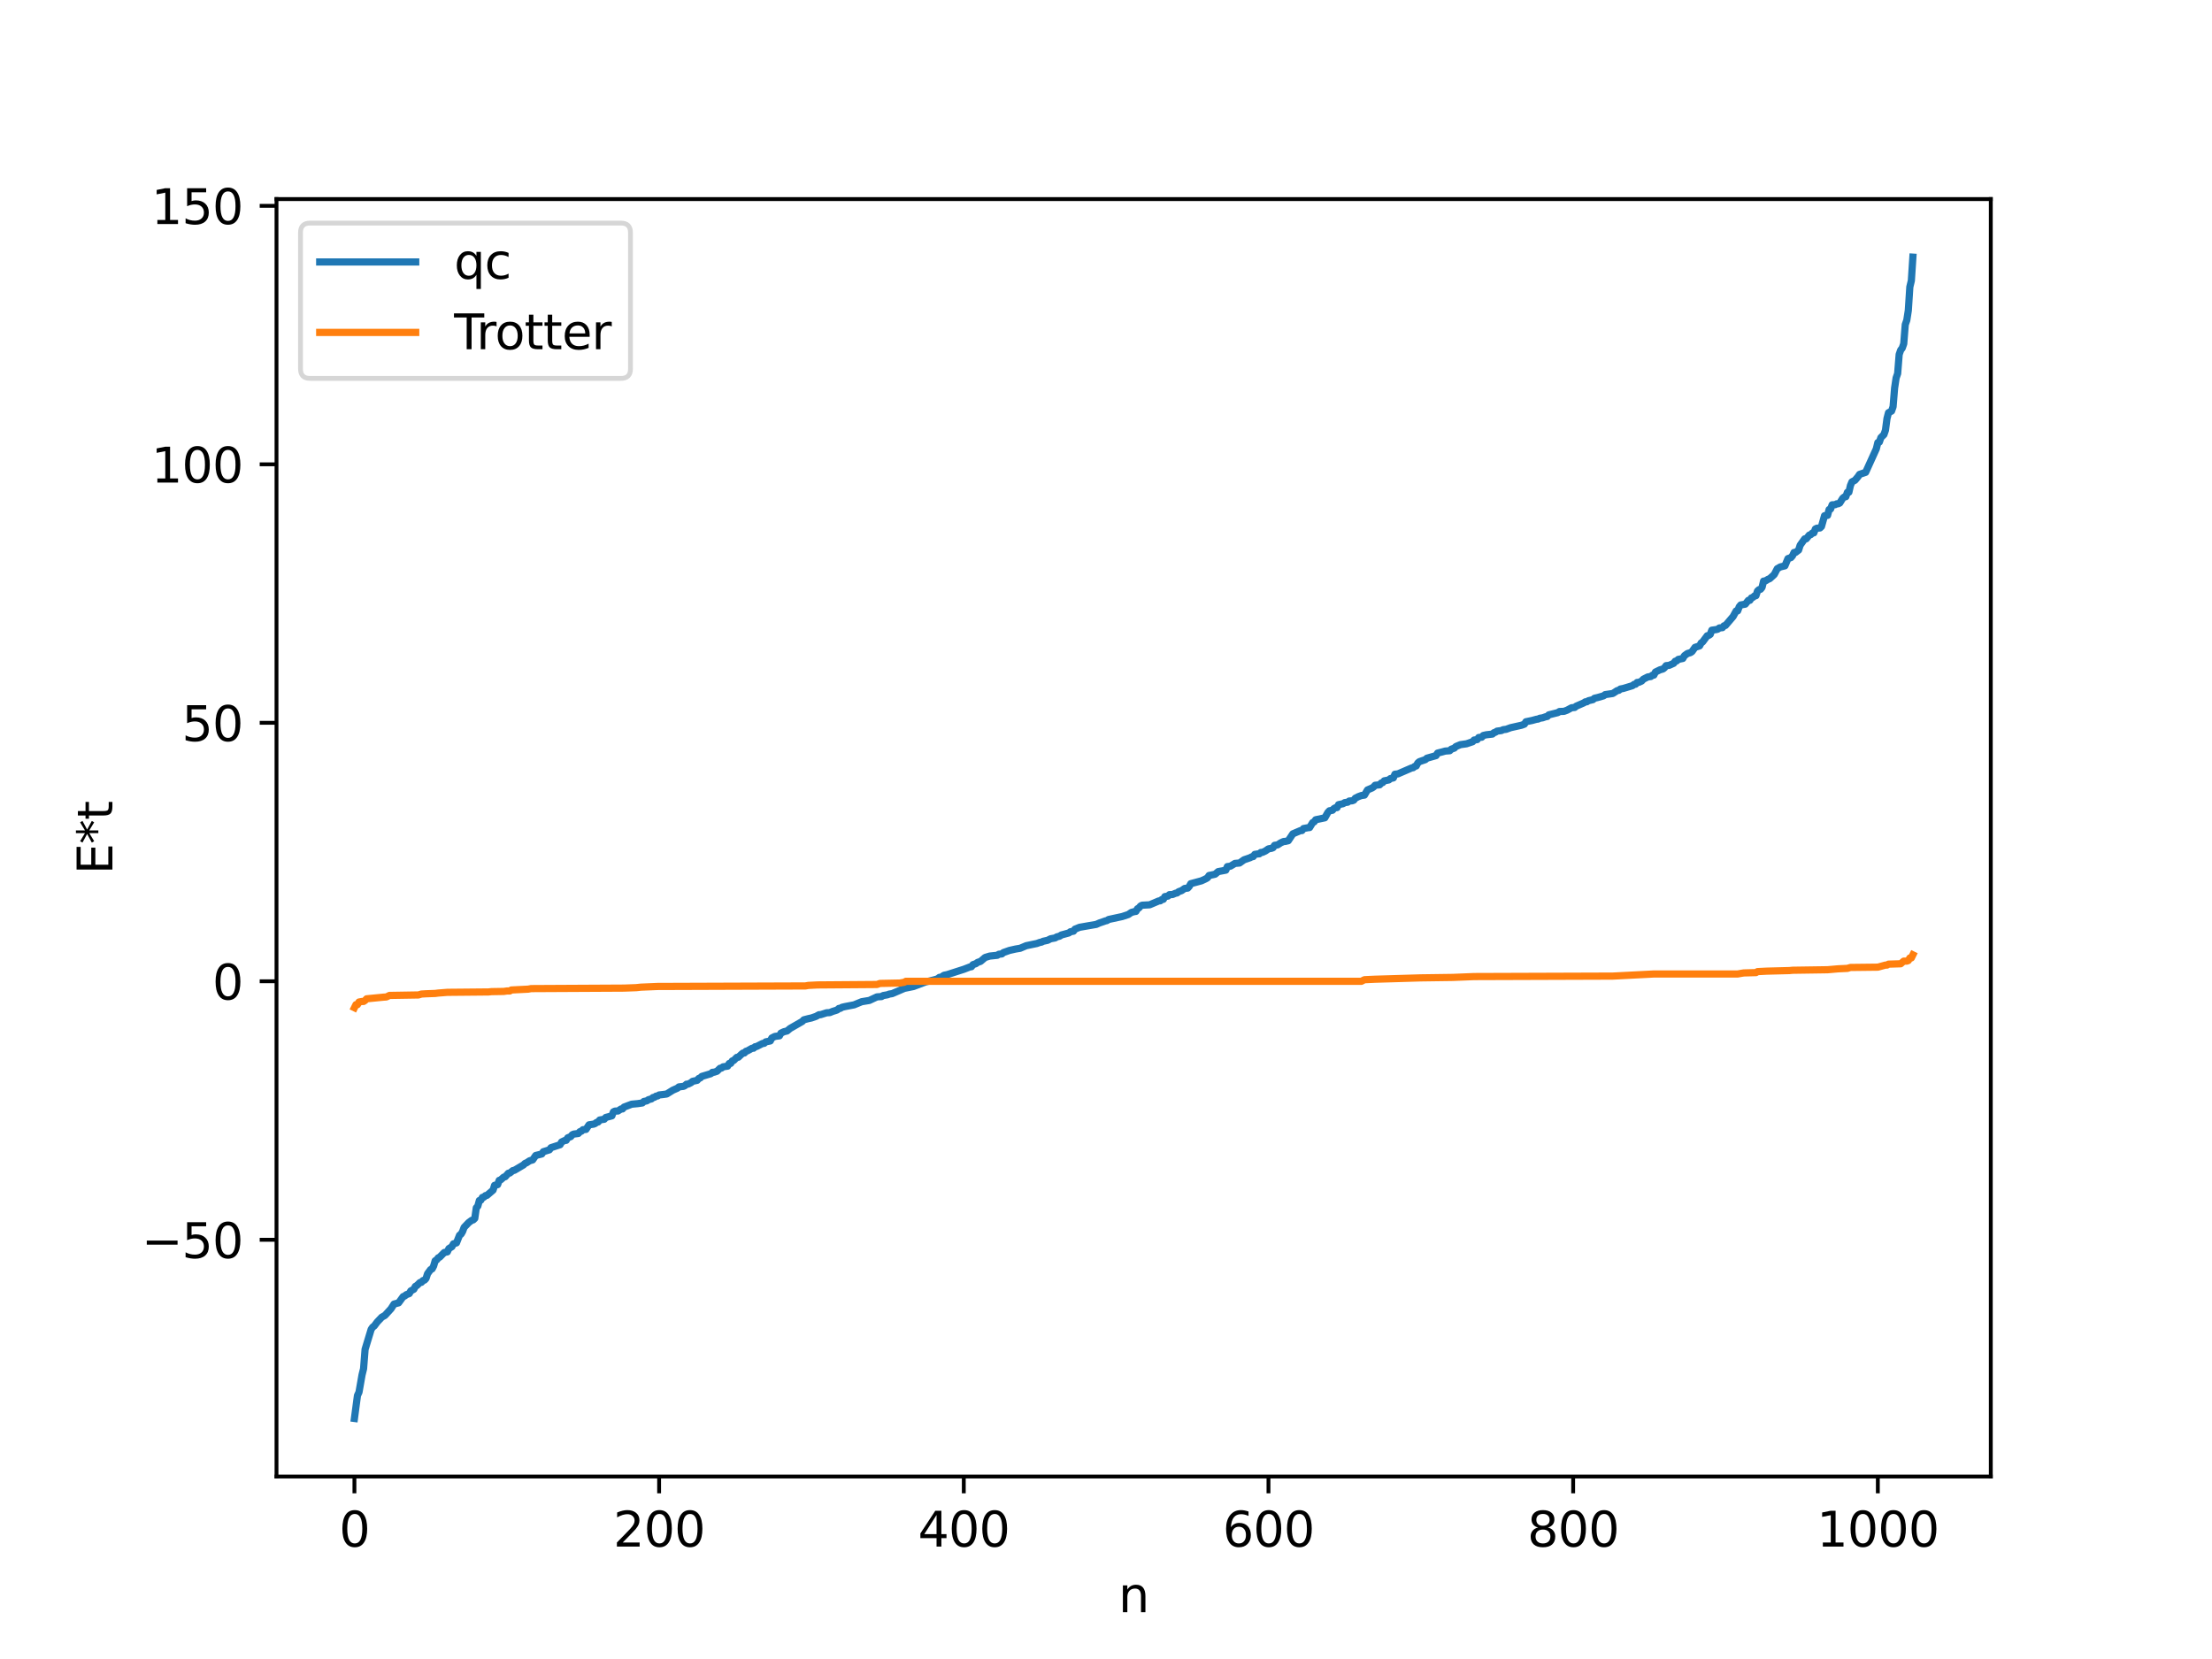 <?xml version="1.0" encoding="utf-8" standalone="no"?>
<!DOCTYPE svg PUBLIC "-//W3C//DTD SVG 1.1//EN"
  "http://www.w3.org/Graphics/SVG/1.1/DTD/svg11.dtd">
<svg xmlns:xlink="http://www.w3.org/1999/xlink" width="460.8pt" height="345.6pt" viewBox="0 0 460.8 345.6" xmlns="http://www.w3.org/2000/svg" version="1.1">
 <defs>
  <style type="text/css">*{stroke-linejoin: round; stroke-linecap: butt}</style>
 </defs>
 <g id="figure_1">
  <g id="patch_1">
   <path d="M 0 345.6 
L 460.8 345.6 
L 460.8 0 
L 0 0 
z
" style="fill: #ffffff"/>
  </g>
  <g id="axes_1">
   <g id="patch_2">
    <path d="M 57.6 307.584 
L 414.72 307.584 
L 414.72 41.472 
L 57.6 41.472 
z
" style="fill: #ffffff"/>
   </g>
   <g id="matplotlib.axis_1">
    <g id="xtick_1">
     <g id="line2d_1">
      <defs>
       <path id="maaa345d073" d="M 0 0 
L 0 3.5 
" style="stroke: #000000; stroke-width: 0.8"/>
      </defs>
      <g>
       <use xlink:href="#maaa345d073" x="73.833" y="307.584" style="stroke: #000000; stroke-width: 0.8"/>
      </g>
     </g>
     <g id="text_1">
      <!-- 0 -->
      <g transform="translate(70.651 322.182) scale(0.1 -0.1)">
       <defs>
        <path id="DejaVuSans-30" d="M 2034 4250 
Q 1547 4250 1301 3770 
Q 1056 3291 1056 2328 
Q 1056 1369 1301 889 
Q 1547 409 2034 409 
Q 2525 409 2770 889 
Q 3016 1369 3016 2328 
Q 3016 3291 2770 3770 
Q 2525 4250 2034 4250 
z
M 2034 4750 
Q 2819 4750 3233 4129 
Q 3647 3509 3647 2328 
Q 3647 1150 3233 529 
Q 2819 -91 2034 -91 
Q 1250 -91 836 529 
Q 422 1150 422 2328 
Q 422 3509 836 4129 
Q 1250 4750 2034 4750 
z
" transform="scale(0.016)"/>
       </defs>
       <use xlink:href="#DejaVuSans-30"/>
      </g>
     </g>
    </g>
    <g id="xtick_2">
     <g id="line2d_2">
      <g>
       <use xlink:href="#maaa345d073" x="137.304" y="307.584" style="stroke: #000000; stroke-width: 0.8"/>
      </g>
     </g>
     <g id="text_2">
      <!-- 200 -->
      <g transform="translate(127.76 322.182) scale(0.1 -0.1)">
       <defs>
        <path id="DejaVuSans-32" d="M 1228 531 
L 3431 531 
L 3431 0 
L 469 0 
L 469 531 
Q 828 903 1448 1529 
Q 2069 2156 2228 2338 
Q 2531 2678 2651 2914 
Q 2772 3150 2772 3378 
Q 2772 3750 2511 3984 
Q 2250 4219 1831 4219 
Q 1534 4219 1204 4116 
Q 875 4013 500 3803 
L 500 4441 
Q 881 4594 1212 4672 
Q 1544 4750 1819 4750 
Q 2544 4750 2975 4387 
Q 3406 4025 3406 3419 
Q 3406 3131 3298 2873 
Q 3191 2616 2906 2266 
Q 2828 2175 2409 1742 
Q 1991 1309 1228 531 
z
" transform="scale(0.016)"/>
       </defs>
       <use xlink:href="#DejaVuSans-32"/>
       <use xlink:href="#DejaVuSans-30" x="63.623"/>
       <use xlink:href="#DejaVuSans-30" x="127.246"/>
      </g>
     </g>
    </g>
    <g id="xtick_3">
     <g id="line2d_3">
      <g>
       <use xlink:href="#maaa345d073" x="200.775" y="307.584" style="stroke: #000000; stroke-width: 0.8"/>
      </g>
     </g>
     <g id="text_3">
      <!-- 400 -->
      <g transform="translate(191.231 322.182) scale(0.1 -0.1)">
       <defs>
        <path id="DejaVuSans-34" d="M 2419 4116 
L 825 1625 
L 2419 1625 
L 2419 4116 
z
M 2253 4666 
L 3047 4666 
L 3047 1625 
L 3713 1625 
L 3713 1100 
L 3047 1100 
L 3047 0 
L 2419 0 
L 2419 1100 
L 313 1100 
L 313 1709 
L 2253 4666 
z
" transform="scale(0.016)"/>
       </defs>
       <use xlink:href="#DejaVuSans-34"/>
       <use xlink:href="#DejaVuSans-30" x="63.623"/>
       <use xlink:href="#DejaVuSans-30" x="127.246"/>
      </g>
     </g>
    </g>
    <g id="xtick_4">
     <g id="line2d_4">
      <g>
       <use xlink:href="#maaa345d073" x="264.246" y="307.584" style="stroke: #000000; stroke-width: 0.8"/>
      </g>
     </g>
     <g id="text_4">
      <!-- 600 -->
      <g transform="translate(254.702 322.182) scale(0.1 -0.1)">
       <defs>
        <path id="DejaVuSans-36" d="M 2113 2584 
Q 1688 2584 1439 2293 
Q 1191 2003 1191 1497 
Q 1191 994 1439 701 
Q 1688 409 2113 409 
Q 2538 409 2786 701 
Q 3034 994 3034 1497 
Q 3034 2003 2786 2293 
Q 2538 2584 2113 2584 
z
M 3366 4563 
L 3366 3988 
Q 3128 4100 2886 4159 
Q 2644 4219 2406 4219 
Q 1781 4219 1451 3797 
Q 1122 3375 1075 2522 
Q 1259 2794 1537 2939 
Q 1816 3084 2150 3084 
Q 2853 3084 3261 2657 
Q 3669 2231 3669 1497 
Q 3669 778 3244 343 
Q 2819 -91 2113 -91 
Q 1303 -91 875 529 
Q 447 1150 447 2328 
Q 447 3434 972 4092 
Q 1497 4750 2381 4750 
Q 2619 4750 2861 4703 
Q 3103 4656 3366 4563 
z
" transform="scale(0.016)"/>
       </defs>
       <use xlink:href="#DejaVuSans-36"/>
       <use xlink:href="#DejaVuSans-30" x="63.623"/>
       <use xlink:href="#DejaVuSans-30" x="127.246"/>
      </g>
     </g>
    </g>
    <g id="xtick_5">
     <g id="line2d_5">
      <g>
       <use xlink:href="#maaa345d073" x="327.717" y="307.584" style="stroke: #000000; stroke-width: 0.8"/>
      </g>
     </g>
     <g id="text_5">
      <!-- 800 -->
      <g transform="translate(318.173 322.182) scale(0.1 -0.1)">
       <defs>
        <path id="DejaVuSans-38" d="M 2034 2216 
Q 1584 2216 1326 1975 
Q 1069 1734 1069 1313 
Q 1069 891 1326 650 
Q 1584 409 2034 409 
Q 2484 409 2743 651 
Q 3003 894 3003 1313 
Q 3003 1734 2745 1975 
Q 2488 2216 2034 2216 
z
M 1403 2484 
Q 997 2584 770 2862 
Q 544 3141 544 3541 
Q 544 4100 942 4425 
Q 1341 4750 2034 4750 
Q 2731 4750 3128 4425 
Q 3525 4100 3525 3541 
Q 3525 3141 3298 2862 
Q 3072 2584 2669 2484 
Q 3125 2378 3379 2068 
Q 3634 1759 3634 1313 
Q 3634 634 3220 271 
Q 2806 -91 2034 -91 
Q 1263 -91 848 271 
Q 434 634 434 1313 
Q 434 1759 690 2068 
Q 947 2378 1403 2484 
z
M 1172 3481 
Q 1172 3119 1398 2916 
Q 1625 2713 2034 2713 
Q 2441 2713 2670 2916 
Q 2900 3119 2900 3481 
Q 2900 3844 2670 4047 
Q 2441 4250 2034 4250 
Q 1625 4250 1398 4047 
Q 1172 3844 1172 3481 
z
" transform="scale(0.016)"/>
       </defs>
       <use xlink:href="#DejaVuSans-38"/>
       <use xlink:href="#DejaVuSans-30" x="63.623"/>
       <use xlink:href="#DejaVuSans-30" x="127.246"/>
      </g>
     </g>
    </g>
    <g id="xtick_6">
     <g id="line2d_6">
      <g>
       <use xlink:href="#maaa345d073" x="391.188" y="307.584" style="stroke: #000000; stroke-width: 0.8"/>
      </g>
     </g>
     <g id="text_6">
      <!-- 1000 -->
      <g transform="translate(378.463 322.182) scale(0.1 -0.1)">
       <defs>
        <path id="DejaVuSans-31" d="M 794 531 
L 1825 531 
L 1825 4091 
L 703 3866 
L 703 4441 
L 1819 4666 
L 2450 4666 
L 2450 531 
L 3481 531 
L 3481 0 
L 794 0 
L 794 531 
z
" transform="scale(0.016)"/>
       </defs>
       <use xlink:href="#DejaVuSans-31"/>
       <use xlink:href="#DejaVuSans-30" x="63.623"/>
       <use xlink:href="#DejaVuSans-30" x="127.246"/>
       <use xlink:href="#DejaVuSans-30" x="190.869"/>
      </g>
     </g>
    </g>
    <g id="text_7">
     <!-- n -->
     <g transform="translate(232.991 335.861) scale(0.1 -0.1)">
      <defs>
       <path id="DejaVuSans-6e" d="M 3513 2113 
L 3513 0 
L 2938 0 
L 2938 2094 
Q 2938 2591 2744 2837 
Q 2550 3084 2163 3084 
Q 1697 3084 1428 2787 
Q 1159 2491 1159 1978 
L 1159 0 
L 581 0 
L 581 3500 
L 1159 3500 
L 1159 2956 
Q 1366 3272 1645 3428 
Q 1925 3584 2291 3584 
Q 2894 3584 3203 3211 
Q 3513 2838 3513 2113 
z
" transform="scale(0.016)"/>
      </defs>
      <use xlink:href="#DejaVuSans-6e"/>
     </g>
    </g>
   </g>
   <g id="matplotlib.axis_2">
    <g id="ytick_1">
     <g id="line2d_7">
      <defs>
       <path id="m230f85b687" d="M 0 0 
L -3.5 0 
" style="stroke: #000000; stroke-width: 0.8"/>
      </defs>
      <g>
       <use xlink:href="#m230f85b687" x="57.6" y="258.27" style="stroke: #000000; stroke-width: 0.8"/>
      </g>
     </g>
     <g id="text_8">
      <!-- −50 -->
      <g transform="translate(29.495 262.07) scale(0.1 -0.1)">
       <defs>
        <path id="DejaVuSans-2212" d="M 678 2272 
L 4684 2272 
L 4684 1741 
L 678 1741 
L 678 2272 
z
" transform="scale(0.016)"/>
        <path id="DejaVuSans-35" d="M 691 4666 
L 3169 4666 
L 3169 4134 
L 1269 4134 
L 1269 2991 
Q 1406 3038 1543 3061 
Q 1681 3084 1819 3084 
Q 2600 3084 3056 2656 
Q 3513 2228 3513 1497 
Q 3513 744 3044 326 
Q 2575 -91 1722 -91 
Q 1428 -91 1123 -41 
Q 819 9 494 109 
L 494 744 
Q 775 591 1075 516 
Q 1375 441 1709 441 
Q 2250 441 2565 725 
Q 2881 1009 2881 1497 
Q 2881 1984 2565 2268 
Q 2250 2553 1709 2553 
Q 1456 2553 1204 2497 
Q 953 2441 691 2322 
L 691 4666 
z
" transform="scale(0.016)"/>
       </defs>
       <use xlink:href="#DejaVuSans-2212"/>
       <use xlink:href="#DejaVuSans-35" x="83.789"/>
       <use xlink:href="#DejaVuSans-30" x="147.412"/>
      </g>
     </g>
    </g>
    <g id="ytick_2">
     <g id="line2d_8">
      <g>
       <use xlink:href="#m230f85b687" x="57.6" y="204.421" style="stroke: #000000; stroke-width: 0.8"/>
      </g>
     </g>
     <g id="text_9">
      <!-- 0 -->
      <g transform="translate(44.237 208.221) scale(0.1 -0.1)">
       <use xlink:href="#DejaVuSans-30"/>
      </g>
     </g>
    </g>
    <g id="ytick_3">
     <g id="line2d_9">
      <g>
       <use xlink:href="#m230f85b687" x="57.6" y="150.572" style="stroke: #000000; stroke-width: 0.8"/>
      </g>
     </g>
     <g id="text_10">
      <!-- 50 -->
      <g transform="translate(37.875 154.372) scale(0.1 -0.1)">
       <use xlink:href="#DejaVuSans-35"/>
       <use xlink:href="#DejaVuSans-30" x="63.623"/>
      </g>
     </g>
    </g>
    <g id="ytick_4">
     <g id="line2d_10">
      <g>
       <use xlink:href="#m230f85b687" x="57.6" y="96.723" style="stroke: #000000; stroke-width: 0.8"/>
      </g>
     </g>
     <g id="text_11">
      <!-- 100 -->
      <g transform="translate(31.512 100.523) scale(0.1 -0.1)">
       <use xlink:href="#DejaVuSans-31"/>
       <use xlink:href="#DejaVuSans-30" x="63.623"/>
       <use xlink:href="#DejaVuSans-30" x="127.246"/>
      </g>
     </g>
    </g>
    <g id="ytick_5">
     <g id="line2d_11">
      <g>
       <use xlink:href="#m230f85b687" x="57.6" y="42.874" style="stroke: #000000; stroke-width: 0.8"/>
      </g>
     </g>
     <g id="text_12">
      <!-- 150 -->
      <g transform="translate(31.512 46.674) scale(0.1 -0.1)">
       <use xlink:href="#DejaVuSans-31"/>
       <use xlink:href="#DejaVuSans-35" x="63.623"/>
       <use xlink:href="#DejaVuSans-30" x="127.246"/>
      </g>
     </g>
    </g>
    <g id="text_13">
     <!-- E*t -->
     <g transform="translate(23.416 182.148) rotate(-90) scale(0.1 -0.1)">
      <defs>
       <path id="DejaVuSans-45" d="M 628 4666 
L 3578 4666 
L 3578 4134 
L 1259 4134 
L 1259 2753 
L 3481 2753 
L 3481 2222 
L 1259 2222 
L 1259 531 
L 3634 531 
L 3634 0 
L 628 0 
L 628 4666 
z
" transform="scale(0.016)"/>
       <path id="DejaVuSans-2a" d="M 3009 3897 
L 1888 3291 
L 3009 2681 
L 2828 2375 
L 1778 3009 
L 1778 1831 
L 1422 1831 
L 1422 3009 
L 372 2375 
L 191 2681 
L 1313 3291 
L 191 3897 
L 372 4206 
L 1422 3572 
L 1422 4750 
L 1778 4750 
L 1778 3572 
L 2828 4206 
L 3009 3897 
z
" transform="scale(0.016)"/>
       <path id="DejaVuSans-74" d="M 1172 4494 
L 1172 3500 
L 2356 3500 
L 2356 3053 
L 1172 3053 
L 1172 1153 
Q 1172 725 1289 603 
Q 1406 481 1766 481 
L 2356 481 
L 2356 0 
L 1766 0 
Q 1100 0 847 248 
Q 594 497 594 1153 
L 594 3053 
L 172 3053 
L 172 3500 
L 594 3500 
L 594 4494 
L 1172 4494 
z
" transform="scale(0.016)"/>
      </defs>
      <use xlink:href="#DejaVuSans-45"/>
      <use xlink:href="#DejaVuSans-2a" x="63.184"/>
      <use xlink:href="#DejaVuSans-74" x="113.184"/>
     </g>
    </g>
   </g>
   <g id="line2d_12">
    <path d="M 73.833 295.488 
L 74.467 290.71 
L 74.785 290.02 
L 75.42 286.407 
L 75.737 285.13 
L 76.054 281.092 
L 77.324 276.915 
L 77.641 276.461 
L 77.958 276.232 
L 78.593 275.381 
L 79.545 274.382 
L 80.18 274.033 
L 81.449 272.646 
L 82.084 271.659 
L 83.036 271.408 
L 83.988 270.099 
L 84.305 269.993 
L 84.623 269.716 
L 85.258 269.475 
L 85.575 268.915 
L 86.21 268.573 
L 86.527 267.978 
L 86.844 267.795 
L 87.479 267.18 
L 87.796 267.13 
L 88.114 266.766 
L 88.431 266.667 
L 88.748 266.33 
L 89.066 265.339 
L 89.7 264.481 
L 90.018 264.332 
L 90.335 263.728 
L 90.653 262.64 
L 90.97 262.454 
L 91.287 262.032 
L 91.605 261.877 
L 92.557 260.912 
L 93.191 260.788 
L 93.509 260.104 
L 94.143 259.704 
L 94.461 259.113 
L 95.096 258.916 
L 95.73 257.32 
L 96.048 257.097 
L 96.365 256.546 
L 96.682 255.683 
L 97.634 254.687 
L 98.269 254.214 
L 98.586 254.124 
L 98.904 253.816 
L 99.221 251.61 
L 99.539 251.255 
L 99.856 250.085 
L 100.173 250.015 
L 100.491 249.436 
L 100.808 249.383 
L 101.125 249.068 
L 101.443 249.015 
L 102.712 247.924 
L 103.029 246.924 
L 103.664 246.783 
L 103.981 245.896 
L 104.299 245.787 
L 104.934 245.218 
L 105.251 245.133 
L 105.886 244.418 
L 106.203 244.362 
L 106.838 243.856 
L 107.155 243.797 
L 109.059 242.672 
L 109.377 242.349 
L 109.694 242.232 
L 110.329 241.813 
L 110.963 241.63 
L 111.598 240.708 
L 112.867 240.394 
L 113.185 239.92 
L 114.454 239.532 
L 114.772 239.088 
L 116.676 238.466 
L 116.993 237.896 
L 117.628 237.591 
L 117.945 237.556 
L 118.262 237.033 
L 118.897 236.777 
L 119.215 236.392 
L 119.532 236.248 
L 120.484 236.123 
L 120.801 235.748 
L 121.119 235.652 
L 121.436 235.337 
L 122.071 235.275 
L 122.705 234.322 
L 123.658 234.178 
L 123.975 234.056 
L 124.292 233.806 
L 124.61 233.731 
L 124.927 233.321 
L 125.562 233.205 
L 125.879 233.162 
L 126.196 232.786 
L 127.466 232.452 
L 127.783 231.625 
L 128.1 231.461 
L 128.735 231.441 
L 129.37 231.021 
L 129.687 231.01 
L 130.005 230.625 
L 131.591 230.026 
L 132.861 229.905 
L 133.813 229.766 
L 134.13 229.453 
L 134.765 229.323 
L 135.082 229.085 
L 135.717 228.919 
L 136.034 228.63 
L 136.352 228.577 
L 136.669 228.345 
L 136.986 228.313 
L 137.304 228.102 
L 138.256 227.99 
L 138.891 227.9 
L 140.16 227.109 
L 141.112 226.69 
L 141.429 226.423 
L 142.381 226.307 
L 142.699 226.152 
L 143.016 225.856 
L 143.334 225.848 
L 143.968 225.531 
L 144.286 225.258 
L 145.238 225.052 
L 145.555 224.668 
L 145.872 224.561 
L 146.19 224.238 
L 148.094 223.666 
L 148.411 223.379 
L 148.729 223.371 
L 149.363 223.162 
L 149.998 222.541 
L 150.315 222.499 
L 150.633 222.242 
L 151.585 222.095 
L 151.902 221.544 
L 152.22 221.526 
L 152.537 221.014 
L 152.854 220.903 
L 153.489 220.267 
L 153.806 220.24 
L 154.441 219.638 
L 154.758 219.376 
L 155.076 219.354 
L 155.393 219.002 
L 155.71 218.91 
L 156.662 218.37 
L 156.98 218.362 
L 157.297 218.056 
L 157.615 218.005 
L 158.884 217.364 
L 159.201 217.341 
L 159.519 217.039 
L 160.471 216.846 
L 160.788 216.229 
L 161.423 215.908 
L 162.375 215.781 
L 162.692 215.212 
L 163.327 214.92 
L 163.962 214.769 
L 164.596 214.242 
L 167.135 212.784 
L 167.453 212.447 
L 168.405 212.196 
L 169.039 212.061 
L 169.991 211.728 
L 170.626 211.381 
L 170.943 211.378 
L 172.213 210.976 
L 172.848 210.946 
L 173.482 210.684 
L 174.117 210.491 
L 174.434 210.374 
L 174.752 210.078 
L 175.069 210.054 
L 175.386 209.842 
L 176.021 209.692 
L 177.925 209.327 
L 179.512 208.672 
L 181.099 208.409 
L 182.686 207.668 
L 183.638 207.603 
L 183.955 207.394 
L 184.907 207.227 
L 185.224 207.093 
L 185.859 206.988 
L 188.398 205.895 
L 190.302 205.507 
L 192.841 204.545 
L 193.793 204.321 
L 195.062 203.988 
L 195.38 203.864 
L 195.697 203.602 
L 196.015 203.597 
L 196.649 203.166 
L 197.284 203.041 
L 200.775 201.921 
L 202.044 201.433 
L 202.362 201.389 
L 202.679 200.959 
L 203.314 200.744 
L 203.631 200.493 
L 204.266 200.274 
L 205.218 199.461 
L 206.17 199.17 
L 207.757 199.002 
L 208.074 198.79 
L 208.709 198.715 
L 209.026 198.438 
L 210.296 197.989 
L 211.565 197.702 
L 212.517 197.543 
L 213.786 197.006 
L 216.008 196.545 
L 216.643 196.311 
L 216.96 196.269 
L 217.277 196.095 
L 218.229 195.884 
L 218.864 195.562 
L 219.816 195.39 
L 220.134 195.175 
L 220.768 195.015 
L 221.086 194.779 
L 222.672 194.346 
L 222.99 194.099 
L 223.624 193.986 
L 223.942 193.554 
L 224.894 193.173 
L 228.385 192.565 
L 229.02 192.278 
L 230.289 191.84 
L 230.606 191.775 
L 230.924 191.549 
L 233.78 190.932 
L 235.049 190.511 
L 235.684 190.076 
L 236.319 189.902 
L 236.636 189.863 
L 236.953 189.314 
L 237.271 189.13 
L 237.588 188.745 
L 237.905 188.573 
L 239.492 188.488 
L 241.396 187.68 
L 241.714 187.655 
L 242.031 187.383 
L 242.348 187.346 
L 242.666 186.777 
L 243.3 186.676 
L 243.618 186.37 
L 244.253 186.349 
L 244.887 186.077 
L 245.205 186.023 
L 245.522 185.757 
L 246.157 185.527 
L 246.791 185.078 
L 247.426 185.008 
L 247.743 184.655 
L 248.061 184.087 
L 250.282 183.491 
L 251.234 183.045 
L 251.552 182.854 
L 251.869 182.379 
L 252.821 182.186 
L 253.139 182.107 
L 253.773 181.571 
L 255.36 181.269 
L 255.677 180.528 
L 256.312 180.447 
L 257.264 179.864 
L 258.216 179.781 
L 259.168 179.105 
L 259.803 178.892 
L 260.438 178.67 
L 260.755 178.49 
L 261.072 178.439 
L 261.39 177.986 
L 262.024 177.887 
L 262.342 177.87 
L 262.659 177.577 
L 262.977 177.569 
L 263.611 177.276 
L 264.246 176.829 
L 264.881 176.719 
L 265.198 176.59 
L 265.515 176.099 
L 266.15 176.007 
L 266.785 175.584 
L 267.42 175.293 
L 267.737 175.285 
L 268.372 175.135 
L 269.006 174.186 
L 269.324 173.704 
L 270.91 173.027 
L 271.228 173.02 
L 271.545 172.597 
L 272.497 172.421 
L 272.815 172.395 
L 273.449 171.361 
L 273.767 171.209 
L 274.084 170.768 
L 275.988 170.365 
L 276.623 169.245 
L 276.94 168.905 
L 277.575 168.791 
L 277.892 168.427 
L 278.21 168.263 
L 278.527 168.242 
L 278.844 167.625 
L 279.796 167.423 
L 280.114 167.207 
L 280.748 167.114 
L 281.066 166.875 
L 281.7 166.814 
L 282.018 166.687 
L 282.335 166.276 
L 282.97 165.958 
L 283.605 165.723 
L 284.239 165.635 
L 284.874 164.556 
L 285.826 164.15 
L 286.143 163.939 
L 286.461 163.586 
L 287.413 163.493 
L 287.73 163.119 
L 288.048 163.026 
L 288.365 162.662 
L 289.317 162.476 
L 289.634 162.196 
L 290.269 162.048 
L 290.586 161.285 
L 291.221 161.211 
L 294.077 159.975 
L 294.395 159.925 
L 294.712 159.651 
L 295.029 159.565 
L 295.347 158.955 
L 295.664 158.678 
L 296.299 158.456 
L 296.934 158.247 
L 297.251 157.947 
L 299.155 157.408 
L 299.472 156.882 
L 300.424 156.642 
L 301.059 156.463 
L 302.011 156.388 
L 302.329 156.068 
L 302.963 155.848 
L 303.281 155.518 
L 304.233 155.123 
L 305.502 154.945 
L 306.772 154.517 
L 307.089 154.161 
L 307.724 154.076 
L 308.041 153.634 
L 308.676 153.577 
L 308.993 153.213 
L 309.628 153.068 
L 310.897 152.923 
L 311.215 152.632 
L 311.532 152.536 
L 311.849 152.311 
L 312.801 152.182 
L 313.119 152.007 
L 313.753 151.931 
L 314.705 151.585 
L 316.927 151.088 
L 317.562 150.859 
L 317.879 150.353 
L 319.148 150.091 
L 320.1 149.831 
L 320.418 149.804 
L 320.735 149.633 
L 321.37 149.531 
L 322.005 149.305 
L 322.322 149.259 
L 322.639 148.92 
L 324.543 148.445 
L 324.861 148.222 
L 325.813 148.184 
L 326.448 147.946 
L 327.4 147.433 
L 328.034 147.38 
L 328.352 147.111 
L 329.939 146.42 
L 330.256 146.201 
L 330.573 146.192 
L 330.891 145.976 
L 331.843 145.745 
L 332.16 145.458 
L 332.795 145.316 
L 334.064 144.951 
L 334.381 144.7 
L 335.968 144.468 
L 336.92 143.851 
L 337.238 143.804 
L 337.555 143.536 
L 338.19 143.41 
L 340.094 142.831 
L 340.411 142.571 
L 340.729 142.535 
L 341.046 142.162 
L 341.363 142.16 
L 341.998 141.872 
L 342.315 141.502 
L 343.267 141.019 
L 343.902 140.93 
L 344.22 140.659 
L 344.537 140.634 
L 344.854 140.001 
L 345.806 139.534 
L 346.441 139.356 
L 346.758 139.097 
L 347.076 138.669 
L 347.71 138.606 
L 348.662 138.177 
L 348.98 137.744 
L 349.297 137.676 
L 349.615 137.365 
L 350.567 137.171 
L 350.884 136.606 
L 351.519 136.141 
L 352.153 135.953 
L 352.471 135.739 
L 353.105 134.855 
L 353.74 134.653 
L 354.058 134.546 
L 354.375 133.948 
L 354.692 133.72 
L 355.644 132.437 
L 355.962 132.366 
L 356.279 132.151 
L 356.596 131.282 
L 357.548 131.147 
L 357.866 131.058 
L 358.183 130.81 
L 358.818 130.753 
L 359.135 130.365 
L 359.453 130.29 
L 361.039 128.43 
L 361.674 127.267 
L 361.991 127.258 
L 362.309 126.406 
L 362.626 126.025 
L 363.578 125.856 
L 364.213 125.068 
L 364.53 125.059 
L 364.848 124.555 
L 365.165 124.448 
L 365.482 124.15 
L 365.8 124.09 
L 366.117 123.124 
L 366.434 122.842 
L 366.752 122.755 
L 367.069 122.362 
L 367.386 121.05 
L 367.704 121.043 
L 368.339 120.669 
L 368.656 120.55 
L 369.291 119.974 
L 369.608 119.68 
L 370.243 118.463 
L 370.877 118.101 
L 371.829 117.875 
L 372.464 116.365 
L 373.099 116.146 
L 373.416 115.772 
L 373.734 115.085 
L 374.051 115.078 
L 374.686 114.588 
L 375.003 113.582 
L 375.955 112.25 
L 376.272 112.246 
L 376.907 111.469 
L 377.224 111.366 
L 377.542 111.046 
L 377.859 111.005 
L 378.177 110.188 
L 378.494 110.033 
L 379.129 109.986 
L 379.446 109.683 
L 380.081 107.434 
L 380.715 107.36 
L 381.033 106.15 
L 381.35 106.036 
L 381.667 105.161 
L 382.302 105.137 
L 382.62 104.953 
L 382.937 104.946 
L 383.254 104.786 
L 383.889 103.773 
L 384.206 103.528 
L 384.524 103.473 
L 384.841 102.555 
L 385.158 102.538 
L 385.476 101.149 
L 385.793 100.383 
L 386.428 100.049 
L 387.062 99.295 
L 387.38 98.821 
L 388.649 98.393 
L 390.871 93.497 
L 391.188 92.192 
L 391.505 92.09 
L 391.823 91.162 
L 392.458 90.534 
L 392.775 89.621 
L 393.092 87.194 
L 393.41 85.974 
L 394.044 85.638 
L 394.362 84.725 
L 394.679 80.852 
L 394.996 78.731 
L 395.314 77.824 
L 395.631 73.835 
L 395.948 72.928 
L 396.266 72.519 
L 396.583 71.61 
L 396.9 67.623 
L 397.218 66.713 
L 397.535 64.677 
L 397.853 59.78 
L 398.17 58.464 
L 398.487 53.568 
L 398.487 53.568 
" clip-path="url(#pc3edab02a1)" style="fill: none; stroke: #1f77b4; stroke-width: 1.5; stroke-linecap: square"/>
   </g>
   <g id="line2d_13">
    <path d="M 73.833 209.927 
L 74.15 209.285 
L 74.467 209.285 
L 74.785 208.736 
L 75.42 208.622 
L 75.737 208.622 
L 76.054 208.416 
L 76.372 208.069 
L 79.862 207.728 
L 80.497 207.684 
L 81.132 207.366 
L 87.162 207.267 
L 87.796 207.076 
L 88.748 207.021 
L 90.653 206.952 
L 91.287 206.871 
L 93.191 206.722 
L 101.76 206.642 
L 102.395 206.575 
L 104.934 206.534 
L 105.568 206.443 
L 106.203 206.438 
L 106.52 206.232 
L 110.011 206.06 
L 110.646 205.944 
L 130.005 205.841 
L 132.543 205.748 
L 133.496 205.645 
L 136.986 205.498 
L 167.77 205.39 
L 168.405 205.277 
L 170.309 205.181 
L 182.686 205.087 
L 183.32 204.867 
L 187.446 204.785 
L 188.398 204.616 
L 188.715 204.421 
L 283.605 204.421 
L 284.239 204.09 
L 286.461 203.99 
L 295.981 203.708 
L 302.646 203.615 
L 307.089 203.436 
L 335.968 203.339 
L 344.537 202.898 
L 361.991 202.898 
L 362.626 202.783 
L 363.261 202.679 
L 365.8 202.611 
L 366.117 202.404 
L 368.021 202.308 
L 369.608 202.267 
L 372.781 202.185 
L 373.416 202.121 
L 380.715 202.013 
L 382.937 201.821 
L 384.841 201.732 
L 385.476 201.542 
L 391.188 201.477 
L 392.775 201.044 
L 393.092 201.044 
L 393.41 200.848 
L 395.948 200.773 
L 396.583 200.221 
L 397.218 200.221 
L 397.535 200.107 
L 397.853 199.558 
L 398.17 199.558 
L 398.487 198.915 
L 398.487 198.915 
" clip-path="url(#pc3edab02a1)" style="fill: none; stroke: #ff7f0e; stroke-width: 1.5; stroke-linecap: square"/>
   </g>
   <g id="patch_3">
    <path d="M 57.6 307.584 
L 57.6 41.472 
" style="fill: none; stroke: #000000; stroke-width: 0.8; stroke-linejoin: miter; stroke-linecap: square"/>
   </g>
   <g id="patch_4">
    <path d="M 414.72 307.584 
L 414.72 41.472 
" style="fill: none; stroke: #000000; stroke-width: 0.8; stroke-linejoin: miter; stroke-linecap: square"/>
   </g>
   <g id="patch_5">
    <path d="M 57.6 307.584 
L 414.72 307.584 
" style="fill: none; stroke: #000000; stroke-width: 0.8; stroke-linejoin: miter; stroke-linecap: square"/>
   </g>
   <g id="patch_6">
    <path d="M 57.6 41.472 
L 414.72 41.472 
" style="fill: none; stroke: #000000; stroke-width: 0.8; stroke-linejoin: miter; stroke-linecap: square"/>
   </g>
   <g id="legend_1">
    <g id="patch_7">
     <path d="M 64.6 78.828 
L 129.342 78.828 
Q 131.342 78.828 131.342 76.828 
L 131.342 48.472 
Q 131.342 46.472 129.342 46.472 
L 64.6 46.472 
Q 62.6 46.472 62.6 48.472 
L 62.6 76.828 
Q 62.6 78.828 64.6 78.828 
z
" style="fill: #ffffff; opacity: 0.8; stroke: #cccccc; stroke-linejoin: miter"/>
    </g>
    <g id="line2d_14">
     <path d="M 66.6 54.57 
L 76.6 54.57 
L 86.6 54.57 
" style="fill: none; stroke: #1f77b4; stroke-width: 1.5; stroke-linecap: square"/>
    </g>
    <g id="text_14">
     <!-- qc -->
     <g transform="translate(94.6 58.07) scale(0.1 -0.1)">
      <defs>
       <path id="DejaVuSans-71" d="M 947 1747 
Q 947 1113 1208 752 
Q 1469 391 1925 391 
Q 2381 391 2643 752 
Q 2906 1113 2906 1747 
Q 2906 2381 2643 2742 
Q 2381 3103 1925 3103 
Q 1469 3103 1208 2742 
Q 947 2381 947 1747 
z
M 2906 525 
Q 2725 213 2448 61 
Q 2172 -91 1784 -91 
Q 1150 -91 751 415 
Q 353 922 353 1747 
Q 353 2572 751 3078 
Q 1150 3584 1784 3584 
Q 2172 3584 2448 3432 
Q 2725 3281 2906 2969 
L 2906 3500 
L 3481 3500 
L 3481 -1331 
L 2906 -1331 
L 2906 525 
z
" transform="scale(0.016)"/>
       <path id="DejaVuSans-63" d="M 3122 3366 
L 3122 2828 
Q 2878 2963 2633 3030 
Q 2388 3097 2138 3097 
Q 1578 3097 1268 2742 
Q 959 2388 959 1747 
Q 959 1106 1268 751 
Q 1578 397 2138 397 
Q 2388 397 2633 464 
Q 2878 531 3122 666 
L 3122 134 
Q 2881 22 2623 -34 
Q 2366 -91 2075 -91 
Q 1284 -91 818 406 
Q 353 903 353 1747 
Q 353 2603 823 3093 
Q 1294 3584 2113 3584 
Q 2378 3584 2631 3529 
Q 2884 3475 3122 3366 
z
" transform="scale(0.016)"/>
      </defs>
      <use xlink:href="#DejaVuSans-71"/>
      <use xlink:href="#DejaVuSans-63" x="63.477"/>
     </g>
    </g>
    <g id="line2d_15">
     <path d="M 66.6 69.249 
L 76.6 69.249 
L 86.6 69.249 
" style="fill: none; stroke: #ff7f0e; stroke-width: 1.5; stroke-linecap: square"/>
    </g>
    <g id="text_15">
     <!-- Trotter -->
     <g transform="translate(94.6 72.749) scale(0.1 -0.1)">
      <defs>
       <path id="DejaVuSans-54" d="M -19 4666 
L 3928 4666 
L 3928 4134 
L 2272 4134 
L 2272 0 
L 1638 0 
L 1638 4134 
L -19 4134 
L -19 4666 
z
" transform="scale(0.016)"/>
       <path id="DejaVuSans-72" d="M 2631 2963 
Q 2534 3019 2420 3045 
Q 2306 3072 2169 3072 
Q 1681 3072 1420 2755 
Q 1159 2438 1159 1844 
L 1159 0 
L 581 0 
L 581 3500 
L 1159 3500 
L 1159 2956 
Q 1341 3275 1631 3429 
Q 1922 3584 2338 3584 
Q 2397 3584 2469 3576 
Q 2541 3569 2628 3553 
L 2631 2963 
z
" transform="scale(0.016)"/>
       <path id="DejaVuSans-6f" d="M 1959 3097 
Q 1497 3097 1228 2736 
Q 959 2375 959 1747 
Q 959 1119 1226 758 
Q 1494 397 1959 397 
Q 2419 397 2687 759 
Q 2956 1122 2956 1747 
Q 2956 2369 2687 2733 
Q 2419 3097 1959 3097 
z
M 1959 3584 
Q 2709 3584 3137 3096 
Q 3566 2609 3566 1747 
Q 3566 888 3137 398 
Q 2709 -91 1959 -91 
Q 1206 -91 779 398 
Q 353 888 353 1747 
Q 353 2609 779 3096 
Q 1206 3584 1959 3584 
z
" transform="scale(0.016)"/>
       <path id="DejaVuSans-65" d="M 3597 1894 
L 3597 1613 
L 953 1613 
Q 991 1019 1311 708 
Q 1631 397 2203 397 
Q 2534 397 2845 478 
Q 3156 559 3463 722 
L 3463 178 
Q 3153 47 2828 -22 
Q 2503 -91 2169 -91 
Q 1331 -91 842 396 
Q 353 884 353 1716 
Q 353 2575 817 3079 
Q 1281 3584 2069 3584 
Q 2775 3584 3186 3129 
Q 3597 2675 3597 1894 
z
M 3022 2063 
Q 3016 2534 2758 2815 
Q 2500 3097 2075 3097 
Q 1594 3097 1305 2825 
Q 1016 2553 972 2059 
L 3022 2063 
z
" transform="scale(0.016)"/>
      </defs>
      <use xlink:href="#DejaVuSans-54"/>
      <use xlink:href="#DejaVuSans-72" x="46.334"/>
      <use xlink:href="#DejaVuSans-6f" x="85.197"/>
      <use xlink:href="#DejaVuSans-74" x="146.379"/>
      <use xlink:href="#DejaVuSans-74" x="185.588"/>
      <use xlink:href="#DejaVuSans-65" x="224.797"/>
      <use xlink:href="#DejaVuSans-72" x="286.32"/>
     </g>
    </g>
   </g>
  </g>
 </g>
 <defs>
  <clipPath id="pc3edab02a1">
   <rect x="57.6" y="41.472" width="357.12" height="266.112"/>
  </clipPath>
 </defs>
</svg>
